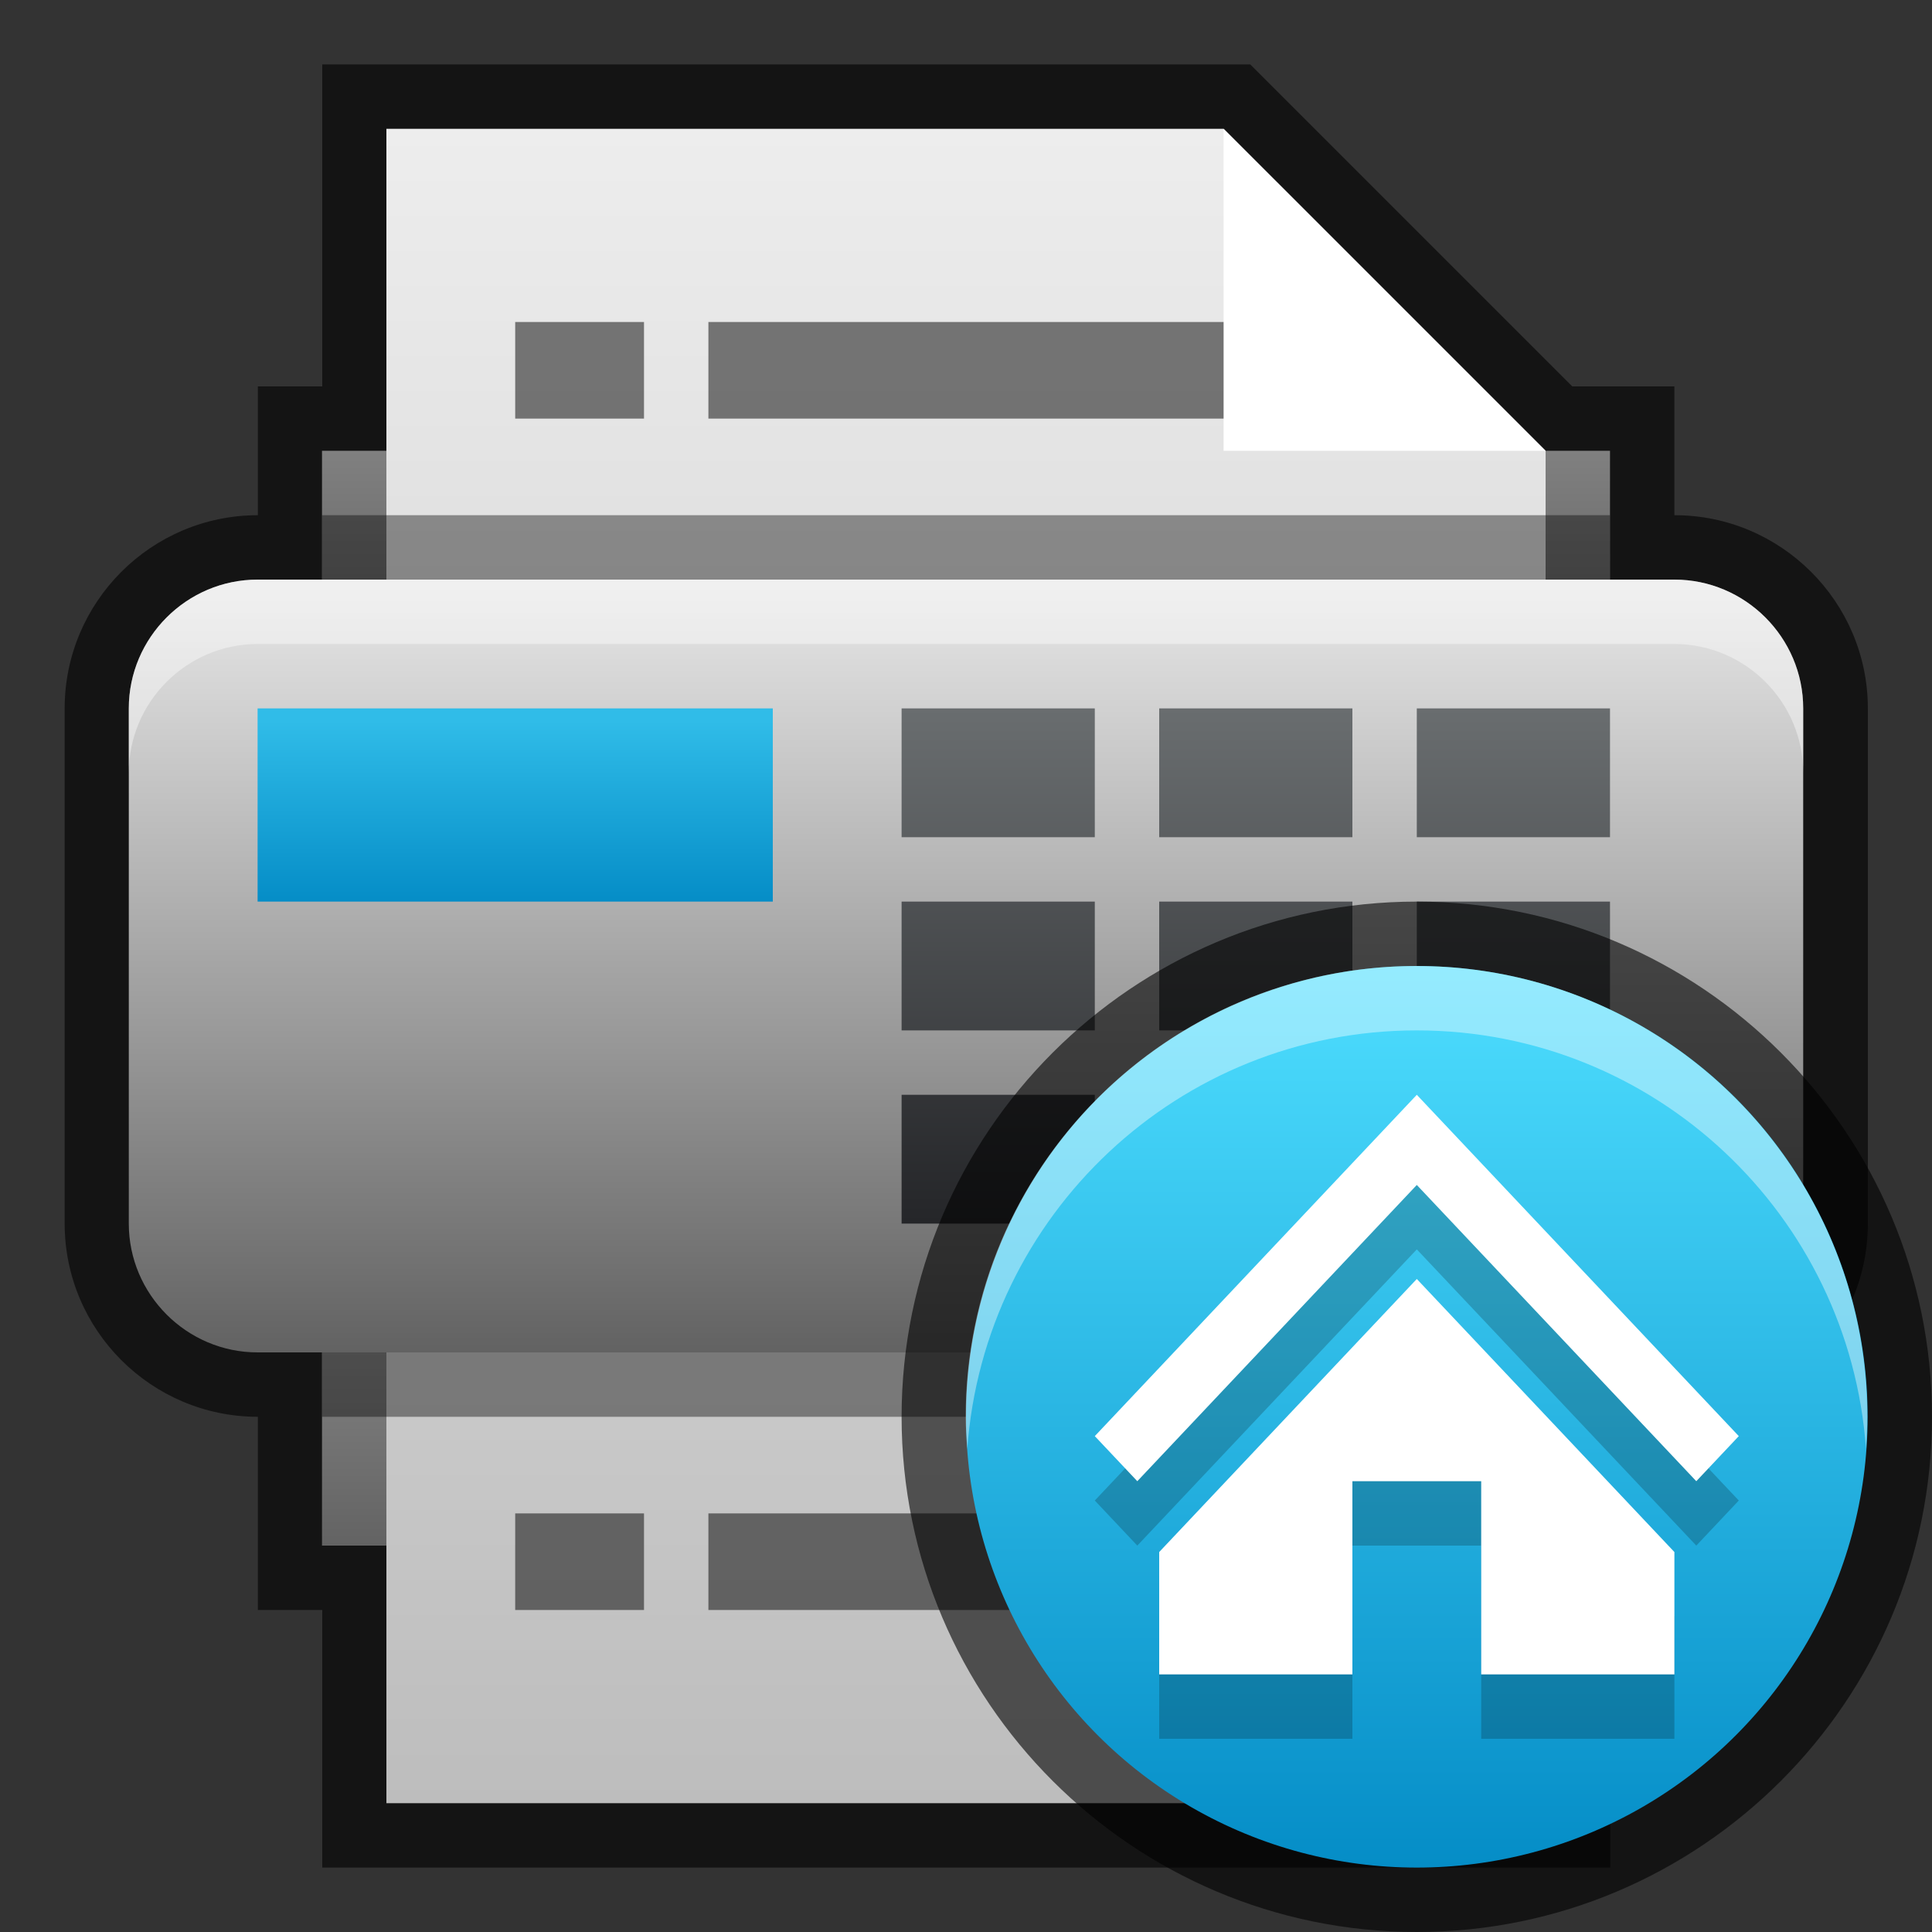 <?xml version="1.0" ?>
<!DOCTYPE svg  PUBLIC '-//W3C//DTD SVG 1.1 Tiny//EN'  'http://www.w3.org/Graphics/SVG/1.1/DTD/svg11-tiny.dtd'>
<svg baseProfile="tiny" height="30" viewBox="0 0 30 30" width="30" xmlns="http://www.w3.org/2000/svg" xmlns:xlink="http://www.w3.org/1999/xlink">

<rect x="0" y="0" width="30" height="30" fill="#333333" stroke="none"/>

<path d="M26,8v-2h-1.586l-5-5h-14.41v5h-1v2c-1.654,0-3,1.346-3,3v8c0,1.654,1.346,3,3,3v3h1v4h20v-4h1v-3c1.654,0,3-1.346,3-3v-8c0-1.654-1.35-3-3-3z" fill-opacity="0.6" stroke-opacity="0.6"/>

<linearGradient gradientUnits="userSpaceOnUse" id="SVGID_1_" x1="15" x2="15" y1="7" y2="10">

<stop offset="0" stop-color="#808080"/>

<stop offset="1" stop-color="#636363"/>

</linearGradient>

<rect fill="url(#SVGID_1_)" height="3" width="20" x="5" y="7"/>

<linearGradient gradientUnits="userSpaceOnUse" id="SVGID_2_" x1="15" x2="15" y1="21" y2="24">

<stop offset="0" stop-color="#808080"/>

<stop offset="1" stop-color="#636363"/>

</linearGradient>

<rect fill="url(#SVGID_2_)" height="3" width="20" x="5" y="21"/>

<linearGradient gradientUnits="userSpaceOnUse" id="SVGID_3_" x1="15" x2="15" y1="2.002" y2="28.06">

<stop offset="0" stop-color="#EDEDED"/>

<stop offset="1" stop-color="#BDBDBD"/>

</linearGradient>

<rect fill="url(#SVGID_3_)" height="10" width="18" x="6" y="18"/>

<rect fill-opacity="0.5" height="1.5" stroke-opacity="0.5" width="2" x="8" y="23.5"/>

<rect fill-opacity="0.5" height="1.5" stroke-opacity="0.5" width="11" x="11" y="23.5"/>

<linearGradient gradientUnits="userSpaceOnUse" id="SVGID_4_" x1="15" x2="15" y1="2" y2="28.07">

<stop offset="0" stop-color="#EDEDED"/>

<stop offset="1" stop-color="#BDBDBD"/>

</linearGradient>

<polygon fill="url(#SVGID_4_)" points="24,7,24,19,6,19,6,2,19,2"/>

<rect fill-opacity="0.5" height="1.5" stroke-opacity="0.5" width="2" x="8" y="5"/>

<rect fill-opacity="0.5" height="1.5" stroke-opacity="0.5" width="11" x="11" y="5"/>

<polygon fill="#FFFFFF" points="19,7,24,7,19,2"/>

<linearGradient gradientUnits="userSpaceOnUse" id="SVGID_5_" x1="15" x2="15" y1="9.115" y2="21.01">

<stop offset="0" stop-color="#E6E6E6"/>

<stop offset="1" stop-color="#626262"/>

</linearGradient>

<path d="M28,19c0,1.1-0.9,2-2,2h-22c-1.1,0-2-0.9-2-2v-8c0-1.1,0.9-2,2-2h22c1.1,0,2,0.9,2,2v8z" fill="url(#SVGID_5_)"/>

<path d="M26,9h-22c-1.1,0-2,0.9-2,2v1c0-1.1,0.9-2,2-2h22c1.1,0,2,0.9,2,2v-1c0-1.1-0.9-2-2-2z" fill="#FFFFFF" fill-opacity="0.4" stroke-opacity="0.4"/>

<linearGradient gradientUnits="userSpaceOnUse" id="SVGID_6_" x1="15.5" x2="15.5" y1="11" y2="20.98">

<stop offset="0" stop-color="#696D6F"/>

<stop offset="1" stop-color="#252629"/>

</linearGradient>

<rect fill="url(#SVGID_6_)" height="2" width="3" x="14" y="11"/>

<linearGradient gradientUnits="userSpaceOnUse" id="SVGID_7_" x1="19.5" x2="19.5" y1="11" y2="20.98">

<stop offset="0" stop-color="#696D6F"/>

<stop offset="1" stop-color="#252629"/>

</linearGradient>

<rect fill="url(#SVGID_7_)" height="2" width="3" x="18" y="11"/>

<linearGradient gradientUnits="userSpaceOnUse" id="SVGID_8_" x1="23.5" x2="23.5" y1="11" y2="20.98">

<stop offset="0" stop-color="#696D6F"/>

<stop offset="1" stop-color="#252629"/>

</linearGradient>

<rect fill="url(#SVGID_8_)" height="2" width="3" x="22" y="11"/>

<linearGradient gradientUnits="userSpaceOnUse" id="SVGID_9_" x1="15.5" x2="15.5" y1="10" y2="19.98">

<stop offset="0" stop-color="#696D6F"/>

<stop offset="1" stop-color="#252629"/>

</linearGradient>

<rect fill="url(#SVGID_9_)" height="2" width="3" x="14" y="14"/>

<linearGradient gradientUnits="userSpaceOnUse" id="SVGID_10_" x1="19.5" x2="19.5" y1="10" y2="19.98">

<stop offset="0" stop-color="#696D6F"/>

<stop offset="1" stop-color="#252629"/>

</linearGradient>

<rect fill="url(#SVGID_10_)" height="2" width="3" x="18" y="14"/>

<linearGradient gradientUnits="userSpaceOnUse" id="SVGID_11_" x1="23.5" x2="23.5" y1="10" y2="19.98">

<stop offset="0" stop-color="#696D6F"/>

<stop offset="1" stop-color="#252629"/>

</linearGradient>

<rect fill="url(#SVGID_11_)" height="2" width="3" x="22" y="14"/>

<linearGradient gradientUnits="userSpaceOnUse" id="SVGID_12_" x1="15.5" x2="15.5" y1="9" y2="18.98">

<stop offset="0" stop-color="#696D6F"/>

<stop offset="1" stop-color="#252629"/>

</linearGradient>

<rect fill="url(#SVGID_12_)" height="2" width="3" x="14" y="17"/>

<linearGradient gradientUnits="userSpaceOnUse" id="SVGID_13_" x1="19.5" x2="19.5" y1="9" y2="18.98">

<stop offset="0" stop-color="#696D6F"/>

<stop offset="1" stop-color="#252629"/>

</linearGradient>

<rect fill="url(#SVGID_13_)" height="2" width="3" x="18" y="17"/>

<linearGradient gradientUnits="userSpaceOnUse" id="SVGID_14_" x1="23.5" x2="23.5" y1="9" y2="18.98">

<stop offset="0" stop-color="#696D6F"/>

<stop offset="1" stop-color="#252629"/>

</linearGradient>

<rect fill="url(#SVGID_14_)" height="2" width="3" x="22" y="17"/>

<linearGradient gradientUnits="userSpaceOnUse" id="SVGID_15_" x1="8" x2="8" y1="11.19" y2="14.06">

<stop offset="0" stop-color="#30BCE8"/>

<stop offset="1" stop-color="#048CC6"/>

</linearGradient>

<rect fill="url(#SVGID_15_)" height="3" width="8" x="4" y="11"/>

<rect fill-opacity="0.4" height="1" stroke-opacity="0.4" width="20" x="5" y="8"/>

<rect fill-opacity="0.4" height="1" stroke-opacity="0.4" width="20" x="5" y="21"/>

<rect fill="none" height="30" width="30"/>

<path d="M22,30c-4.411,0-8-3.589-8-8s3.589-8,8-8,8,3.589,8,8-3.59,8-8,8z" fill-opacity="0.6" stroke-opacity="0.6"/>

<linearGradient gradientUnits="userSpaceOnUse" id="SVGID_16_" x1="22" x2="22" y1="14.97" y2="29.16">

<stop offset="0" stop-color="#4EDEFF"/>

<stop offset="1" stop-color="#048CC6"/>

</linearGradient>

<circle cx="22" cy="22" fill="url(#SVGID_16_)" r="7"/>

<polygon fill-opacity="0.2" points="26.34,24,22,19.4,17.66,24,17,23.3,22,18,27,23.3,26.34,24" stroke-opacity="0.2"/>

<polygon fill-opacity="0.2" points="22,20.86,18,25.1,18,27,21,27,21,24,23,24,23,27,26,27,26,25.1" stroke-opacity="0.2"/>

<path d="M22,16c3.697,0,6.717,2.869,6.975,6.5,0.01-0.17,0.02-0.33,0.02-0.5,0-3.865-3.134-7-7-7s-7,3.135-7,7c0,0.169,0.014,0.334,0.025,0.5,0.26-3.63,3.28-6.5,6.98-6.5z" fill="#FFFFFF" fill-opacity="0.4" stroke-opacity="0.4"/>

<polygon fill="#FFFFFF" points="26.34,23,22,18.4,17.66,23,17,22.3,22,17,27,22.3,26.34,23"/>

<polygon fill="#FFFFFF" points="22,19.86,18,24.1,18,26,21,26,21,23,23,23,23,26,26,26,26,24.1"/>

</svg>